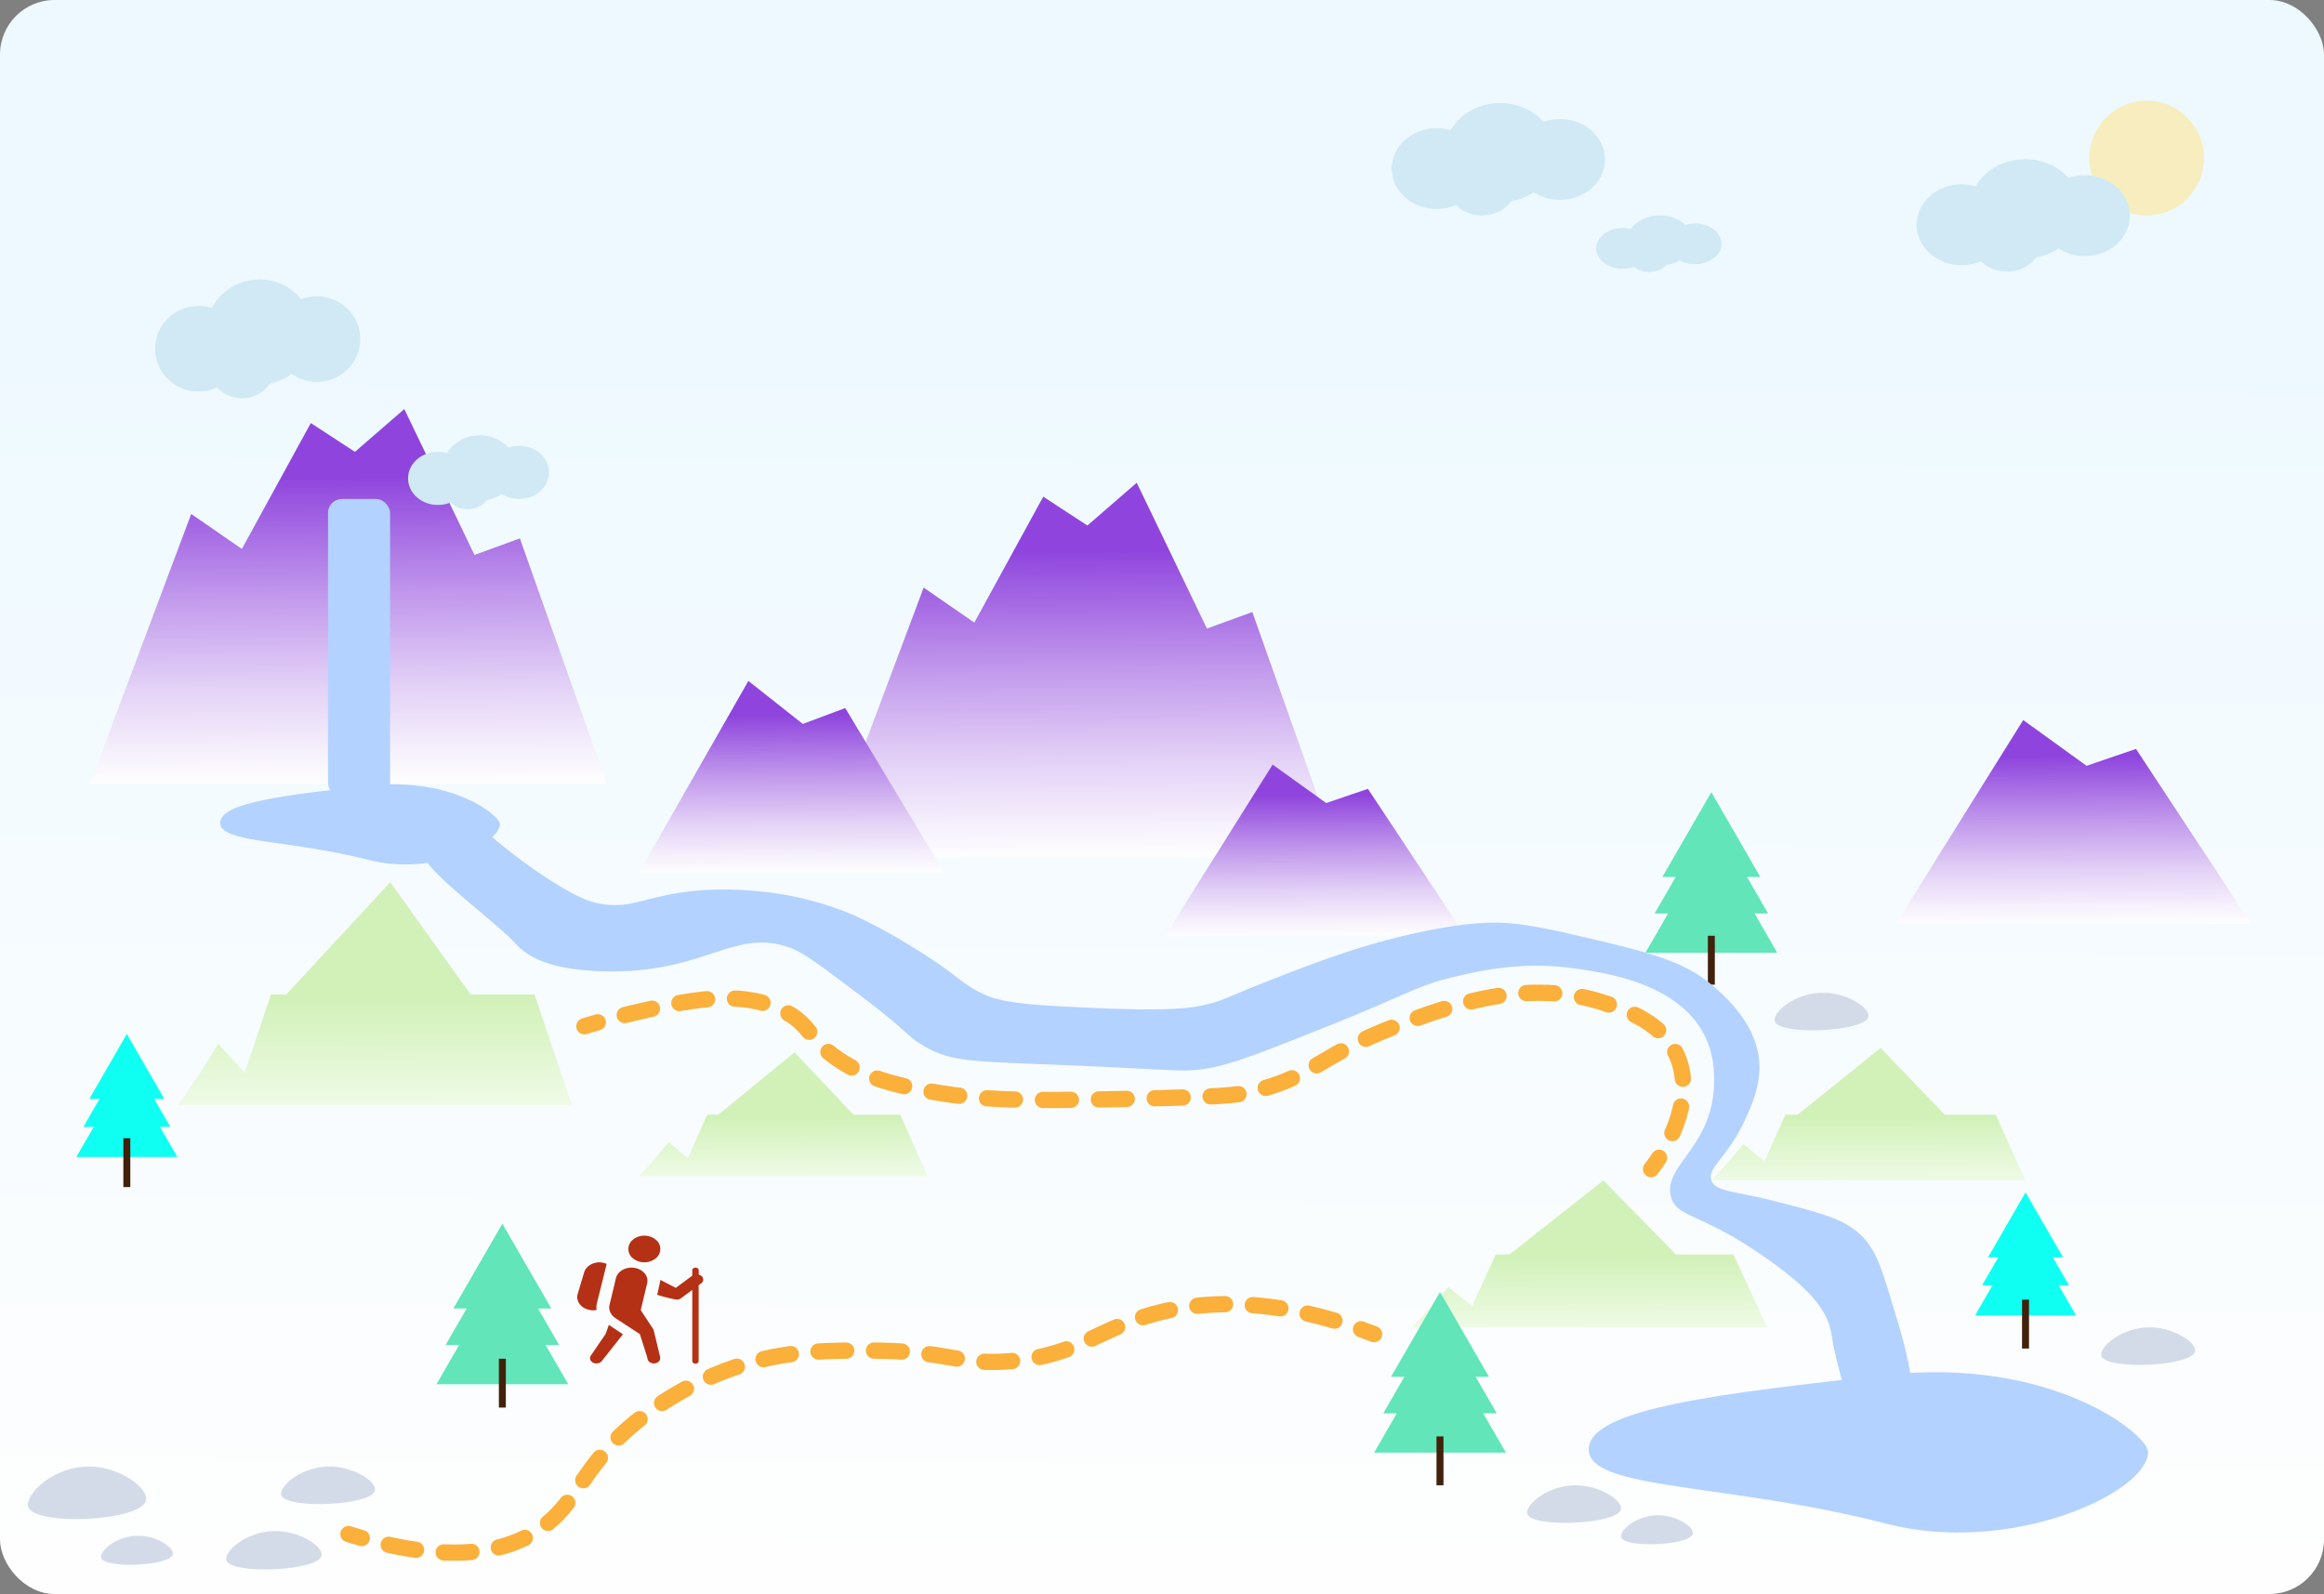<svg id="Layer_1" data-name="Layer 1" xmlns="http://www.w3.org/2000/svg" xmlns:xlink="http://www.w3.org/1999/xlink" viewBox="0 0 1000 686"><rect x="0" y="0" width="1000" height="686" fill="#808080" stroke="none"/><defs><style>.cls-1{fill:url(#linear-gradient);}.cls-2{fill:#f7edbe;}.cls-3{fill:#d0e9f4;}.cls-4{fill:#d4dbe8;}.cls-5{fill:#b43115;}.cls-6{fill:url(#linear-gradient-2);}.cls-7{fill:url(#linear-gradient-3);}.cls-14,.cls-16,.cls-17,.cls-8,.cls-9{fill:none;}.cls-16,.cls-17,.cls-8,.cls-9{stroke:#fbb03b;stroke-linecap:round;stroke-width:7px;}.cls-8,.cls-9{stroke-linejoin:bevel;}.cls-9{stroke-dasharray:11.95 11.95;}.cls-10{fill:url(#linear-gradient-4);}.cls-11{fill:#b3d2ff;}.cls-12{fill:url(#linear-gradient-5);}.cls-13{fill:#61e5b9;}.cls-14{stroke:#42210b;stroke-width:3px;}.cls-14,.cls-16,.cls-17{stroke-miterlimit:10;}.cls-15{fill:#10fff3;}.cls-17{stroke-dasharray:12.03 12.03;}.cls-18{fill:url(#linear-gradient-6);}.cls-19{fill:url(#linear-gradient-7);}.cls-20{fill:url(#linear-gradient-8);}.cls-21{fill:url(#linear-gradient-9);}.cls-22{fill:url(#linear-gradient-10);}</style><linearGradient id="linear-gradient" x1="498.5" y1="679.6" x2="501.61" y2="-19.19" gradientUnits="userSpaceOnUse"><stop offset="0" stop-color="#fefefe"/><stop offset="0.62" stop-color="#f1faff"/><stop offset="0.8" stop-color="#edf9ff"/></linearGradient><linearGradient id="linear-gradient-2" x1="109.78" y1="-2229.13" x2="110" y2="-2292.78" gradientTransform="matrix(1, 0, 0, -1, 694, -1778.08)" gradientUnits="userSpaceOnUse"><stop offset="0.46" stop-color="#d1f1b8"/><stop offset="1" stop-color="#f6fdf1"/></linearGradient><linearGradient id="linear-gradient-3" x1="-10.21" y1="-2286.12" x2="-9.97" y2="-2356.76" xlink:href="#linear-gradient-2"/><linearGradient id="linear-gradient-4" x1="-357.12" y1="-2231" x2="-356.91" y2="-2290.48" xlink:href="#linear-gradient-2"/><linearGradient id="linear-gradient-5" x1="-532.98" y1="-2157.78" x2="-532.6" y2="-2264.85" xlink:href="#linear-gradient-2"/><linearGradient id="linear-gradient-6" x1="465.09" y1="369.82" x2="464.08" y2="207.9" gradientUnits="userSpaceOnUse"><stop offset="0" stop-color="#fefefe"/><stop offset="0.09" stop-color="#f6f1fc"/><stop offset="0.27" stop-color="#e2d0f6"/><stop offset="0.5" stop-color="#c29aec"/><stop offset="0.78" stop-color="#9650df"/><stop offset="0.82" stop-color="#8f45dd"/></linearGradient><linearGradient id="linear-gradient-7" x1="340.63" y1="375.87" x2="340.11" y2="292.94" xlink:href="#linear-gradient-6"/><linearGradient id="linear-gradient-8" x1="565.91" y1="403.13" x2="565.45" y2="328.94" xlink:href="#linear-gradient-6"/><linearGradient id="linear-gradient-9" x1="149.92" y1="338.12" x2="148.92" y2="176.21" xlink:href="#linear-gradient-6"/><linearGradient id="linear-gradient-10" x1="892.24" y1="398.06" x2="891.69" y2="309.75" xlink:href="#linear-gradient-6"/></defs><rect class="cls-1" width="1000" height="686" rx="23.47"/><circle class="cls-2" cx="923.68" cy="68.02" r="24.68"/><ellipse class="cls-3" cx="871.35" cy="89.88" rx="23.84" ry="21.37"/><ellipse class="cls-3" cx="844.12" cy="96.72" rx="19.41" ry="17.4"/><ellipse class="cls-3" cx="897.07" cy="92.81" rx="19.41" ry="17.4"/><ellipse class="cls-3" cx="863.53" cy="103.38" rx="15.06" ry="13.5"/><ellipse class="cls-3" cx="111.62" cy="142.85" rx="22.95" ry="22.62"/><ellipse class="cls-3" cx="85.41" cy="150.08" rx="18.68" ry="18.41"/><ellipse class="cls-3" cx="136.37" cy="145.94" rx="18.68" ry="18.41"/><ellipse class="cls-3" cx="104.1" cy="157.13" rx="14.5" ry="14.29"/><path class="cls-4" d="M12.18,648.65c-2-5.17,11.2-18.4,27.68-17.47,12.67.71,24.34,9.63,22.93,14.67C60.29,654.76,15.37,656.79,12.18,648.65Z"/><path class="cls-5" d="M277.26,531.79a7.58,7.58,0,0,0-4.86,1.68,5.08,5.08,0,0,0,0,8.11,7.87,7.87,0,0,0,9.72,0,5.1,5.1,0,0,0,0-8.11A7.6,7.6,0,0,0,277.26,531.79ZM258,543.26c-3.28,0-6,1.91-6.7,4.47l-2.71,9.1a4.65,4.65,0,0,0-.22,1.35c0,3.17,3.08,5.74,6.88,5.74a8.94,8.94,0,0,0,1.48-.15,8.49,8.49,0,0,1-.11-1,9,9,0,0,1,.25-2l4.17-16.83A7.75,7.75,0,0,0,258,543.26Zm41.23,2.28a1.6,1.6,0,0,0-.53.09,1.5,1.5,0,0,0-.44.26,1.28,1.28,0,0,0-.29.37,1,1,0,0,0-.09.44V549l-7.1,5.25-6.61-3.44c0,.11,0,.22-.05.34l-1.32,6.1a70.16,70.16,0,0,0,8.37,2.08,3.08,3.08,0,0,0,1.82-.58l4.89-3.62v30.59a1,1,0,0,0,.09.44,1.1,1.1,0,0,0,.3.38,1.43,1.43,0,0,0,.45.26,1.8,1.8,0,0,0,1.06,0,1.43,1.43,0,0,0,.45-.26,1.1,1.1,0,0,0,.3-.38,1.13,1.13,0,0,0,.1-.44V553.1l1-.72a2,2,0,0,0,.23-3.24,2.76,2.76,0,0,0-1.19-.61V546.7a1.13,1.13,0,0,0-.1-.44,1,1,0,0,0-.31-.38,1.43,1.43,0,0,0-.45-.26A2,2,0,0,0,299.24,545.54Zm-27.49,0c-3.37,0-6.17,2-6.74,4.71h0l-2.72,11.32h0a4.89,4.89,0,0,0-.14,1.15,5.38,5.38,0,0,0,2.49,4.38l0,.06,10.7,7,3.06,9.61.26,1.08a2.19,2.19,0,0,0,.93,1.38,3.16,3.16,0,0,0,3.73-.12,2.15,2.15,0,0,0,.8-1.63,1.73,1.73,0,0,0-.05-.45l-2.75-11.47a2.05,2.05,0,0,0-.44-.87l-5.15-7.85s0,0,0-.07l2.7-11.27h0a5,5,0,0,0,.18-1.29C278.63,548.13,275.55,545.56,271.75,545.56ZM262,570.17l-1.41,3.9-6.13,9-.2.28h0l-.09.13,0,0a2,2,0,0,0-.28,1,2.12,2.12,0,0,0,.81,1.63,3,3,0,0,0,1.94.67,3.28,3.28,0,0,0,1.25-.25,2.7,2.7,0,0,0,1-.7h0l0,0h0l9.15-11.59Z"/><path class="cls-4" d="M97.49,671.7c-1.63-3.78,9-13.44,22.33-12.77,10.23.53,19.64,7.05,18.5,10.73C136.31,676.17,100.06,677.65,97.49,671.7Z"/><path class="cls-4" d="M43.59,670.6c-1.22-2.86,6.8-10.17,16.81-9.66,7.69.4,14.78,5.33,13.92,8.11C72.8,674,45.53,675.1,43.59,670.6Z"/><path class="cls-4" d="M121.11,643.64c-1.6-3.69,8.89-13.14,22-12.48,10.06.51,19.32,6.89,18.19,10.48C159.28,648,123.64,649.46,121.11,643.64Z"/><path class="cls-6" d="M759.23,499.75l-9.05-7.39-5.71,6.83L736.38,508H871.57l-12.85-28.28h-21.9L809.21,451l-35.7,28.7h-5.24Z"/><path class="cls-7" d="M633.42,562.08l-10.23-8.21-6.46,7.58-9.15,9.8H760.43L745.9,539.88H721.14L689.93,508l-40.37,31.86h-5.92Z"/><path class="cls-8" d="M149.92,660.21c2,.61,3.87,1.18,5.75,1.71"/><path class="cls-9" d="M167.26,664.84c34.33,7.52,53.93,1.21,65.82-7.32,17-12.18,17.3-28.23,44.6-48.66a140.52,140.52,0,0,1,39.75-20.8c20.26-6.69,36.74-6.82,55.85-6.82,36.22,0,38.67,6.47,61.71,4.53,28.49-2.4,36.59-13.27,60.85-20.1,18.94-5.33,46.41-7.84,84.15,4.48"/><path class="cls-8" d="M585.64,572.08q2.77,1,5.63,2.09"/><path class="cls-10" d="M296,498.43l-8.31-6.91-5.25,6.38L275,506.15H399.16l-11.81-26.42H367.24L341.88,452.9l-32.8,26.83h-4.81Z"/><path class="cls-11" d="M924.31,625c-.48,17.64-59.25,44.55-112.69,30.74-68.43-17.69-128-14.31-128-32s57.74-24.11,128-32C882.71,583.86,924.52,617.3,924.31,625Z"/><path class="cls-12" d="M105.26,461.7,93.92,449.25l-7.16,11.5L76.62,475.62H246.1L230,428H202.53l-34.61-48.34L123.16,428H116.6Z"/><path class="cls-4" d="M697.63,661.76c-1.22-2.86,6.8-10.17,16.8-9.66,7.7.4,14.78,5.33,13.93,8.11C726.84,665.14,699.57,666.26,697.63,661.76Z"/><path class="cls-4" d="M657.26,651.73c-1.6-3.7,8.89-13.14,22-12.48,10.06.51,19.32,6.88,18.2,10.48C695.43,656.09,659.79,657.55,657.26,651.73Z"/><path class="cls-4" d="M904.27,583.76c-1.6-3.69,8.88-13.14,22-12.48,10,.51,19.31,6.89,18.19,10.48C942.44,588.13,906.8,589.58,904.27,583.76Z"/><polygon class="cls-13" points="640.69 592.53 598.55 592.53 619.62 556.04 640.69 592.53"/><polygon class="cls-13" points="644.04 608.24 595.21 608.24 619.62 565.96 644.04 608.24"/><polygon class="cls-13" points="647.98 625.14 591.27 625.14 619.62 576.03 647.98 625.14"/><line class="cls-14" x1="619.62" y1="618.18" x2="619.62" y2="639.22"/><polygon class="cls-13" points="237.23 563.11 195.1 563.11 216.16 526.62 237.23 563.11"/><polygon class="cls-13" points="240.58 578.82 191.75 578.82 216.16 536.54 240.58 578.82"/><polygon class="cls-13" points="244.52 595.72 187.81 595.72 216.16 546.61 244.52 595.72"/><line class="cls-14" x1="216.16" y1="584.74" x2="216.16" y2="605.77"/><polygon class="cls-15" points="70.72 472.93 38.44 472.93 54.58 444.97 70.72 472.93"/><polygon class="cls-15" points="73.28 484.96 35.87 484.96 54.58 452.56 73.28 484.96"/><polygon class="cls-15" points="76.3 497.91 32.85 497.91 54.58 460.28 76.3 497.91"/><line class="cls-14" x1="54.58" y1="489.85" x2="54.58" y2="510.88"/><polygon class="cls-15" points="887.72 541.12 855.43 541.12 871.57 513.16 887.72 541.12"/><polygon class="cls-15" points="890.28 553.16 852.87 553.16 871.57 520.76 890.28 553.16"/><polygon class="cls-15" points="893.3 566.11 849.85 566.11 871.57 528.48 893.3 566.11"/><line class="cls-14" x1="871.57" y1="559.34" x2="871.57" y2="580.37"/><path class="cls-16" d="M251.46,441.67s2.35-.75,5.74-1.71"/><path class="cls-17" d="M268.83,436.84l3.3-.8c22.75-5.32,45.27-10.59,64.37-1.37,13.47,6.5,10.55,13.11,27.4,23.28,6.18,3.74,15.87,8.46,39.72,12.33,17.11,2.78,32.83,3.71,76.7,2.74,32.36-.71,48.54-1.07,56.16-2.74,28.77-6.32,30-15.58,64.37-28.76,22.95-8.8,56.45-21.13,90.4-9.59,9.69,3.29,23.88,8.35,30.13,21.92,6.48,14,.87,29.43-4.43,39.23"/><path class="cls-16" d="M713.89,498.26c-1.81,2.81-3.21,4.58-3.46,4.89"/><polygon class="cls-18" points="353.82 369.13 397.44 252.89 419.25 267.94 448.91 213.75 467.89 226.16 489.13 207.75 519.33 270.51 538.87 263.4 576.35 369.13 353.82 369.13"/><polygon class="cls-19" points="274.97 375.47 322.02 293.05 345.44 311.56 363.69 304.72 406.27 375.47 274.97 375.47"/><polygon class="cls-20" points="501.34 402.73 547.61 329.05 570.65 345.6 588.6 339.48 630.49 402.73 501.34 402.73"/><ellipse class="cls-3" cx="645.49" cy="65.7" rx="23.84" ry="21.37"/><ellipse class="cls-3" cx="618.26" cy="72.54" rx="19.41" ry="17.4"/><ellipse class="cls-3" cx="671.21" cy="68.63" rx="19.41" ry="17.4"/><ellipse class="cls-3" cx="637.67" cy="79.2" rx="15.06" ry="13.5"/><ellipse class="cls-3" cx="714.23" cy="103.46" rx="14" ry="10.76"/><ellipse class="cls-3" cx="698.24" cy="106.9" rx="11.4" ry="8.76"/><ellipse class="cls-3" cx="729.33" cy="104.93" rx="11.4" ry="8.76"/><ellipse class="cls-3" cx="709.64" cy="110.25" rx="8.85" ry="6.8"/><polygon class="cls-13" points="757.45 377.41 715.31 377.41 736.38 340.92 757.45 377.41"/><polygon class="cls-13" points="760.79 393.12 711.97 393.12 736.38 350.83 760.79 393.12"/><polygon class="cls-13" points="764.73 410.02 708.02 410.02 736.38 360.9 764.73 410.02"/><line class="cls-14" x1="736.38" y1="402.72" x2="736.38" y2="423.76"/><path class="cls-4" d="M763.73,439.75c-1.6-3.69,8.89-13.14,22-12.47,10.06.51,19.32,6.88,18.19,10.48C801.9,444.12,766.26,445.57,763.73,439.75Z"/><polygon class="cls-21" points="38.66 337.43 82.27 221.2 104.08 236.24 133.74 182.06 152.72 194.46 173.97 176.05 204.16 238.82 223.7 231.71 261.18 337.43 38.66 337.43"/><ellipse class="cls-3" cx="206.41" cy="201.38" rx="15.76" ry="14.05"/><ellipse class="cls-3" cx="188.41" cy="205.88" rx="12.83" ry="11.44"/><ellipse class="cls-3" cx="223.41" cy="203.3" rx="12.83" ry="11.44"/><ellipse class="cls-3" cx="201.24" cy="210.26" rx="9.96" ry="8.88"/><polygon class="cls-22" points="815.8 397.59 870.58 309.88 897.84 329.58 919.1 322.3 968.68 397.59 815.8 397.59"/><rect class="cls-11" x="141.15" y="214.75" width="26.7" height="128.25" rx="5.99"/><path class="cls-11" d="M215.1,354.74c-.24,8.83-29.62,22.28-56.35,15.37-34.21-8.84-64-7.15-64-16s28.86-12.05,64-16C194.3,334.18,215.2,350.9,215.1,354.74Z"/><path class="cls-11" d="M183,369.13c.43,5.67,31.93,29.16,38.47,36.56,4.95,5.59,13.78,11.45,36.85,12.28,45.41,1.64,57.36-19.38,82.31-9.83,5.69,2.18,14.43,8.83,31.93,22.11,18.24,13.85,17.28,15.28,24.57,19.66,12.24,7.34,20.75,6.79,63.88,8.6,47.13,2,48.26,3.09,59,1.23,10.43-1.82,23.48-7,49.14-17.2,38.1-15.19,40-18.21,56.5-22.11,11.86-2.81,29.42-6.81,51.6-3.69,13.63,1.92,45.51,6.41,56.5,29.48,4.35,9.13,3.93,18,3.69,22.11-1.52,25.9-21.82,33.42-18.43,46.68,2.39,9.34,12.65,6.39,41.77,27,19.53,13.84,25.14,22.41,27,30.71.69,3,.81,5.71,2.46,12.28,3,12.14,4.65,18.54,9.83,22.11,5,3.44,13.62,5,18.42,1.23,8-6.35,2.35-25.29-3.68-45.45-5.1-17-7.65-25.55-14.74-31.94s-16.28-8.83-34.4-13.51c-19.86-5.13-27.58-4.48-29.26-9.45-1.92-5.65,7-9.66,14.52-26.17,2.52-5.52,6.38-14,6.14-23.34-.45-17.62-15.31-30.22-20.66-34.75C723.8,413.1,707.86,409.4,676,402c-18.89-4.38-26.92-4.8-30.71-4.91-3.26-.1-15.12-.32-38.08,4.91-23.12,5.26-41.79,12.47-60.19,19.66-19.91,7.76-20.64,9.1-29.48,11-4,.88-12.86,2.61-44.23,1.23-27.57-1.21-41.53-1.91-50.36-6.14-9.77-4.69-10.68-8.13-29.48-19.66a229.45,229.45,0,0,0-24.57-13.51c-33.14-15-66.58-11.58-71.25-11.06-21.43,2.41-26.84,8.51-41.76,4.92-12.86-3.1-41-24.61-47-31"/></svg>